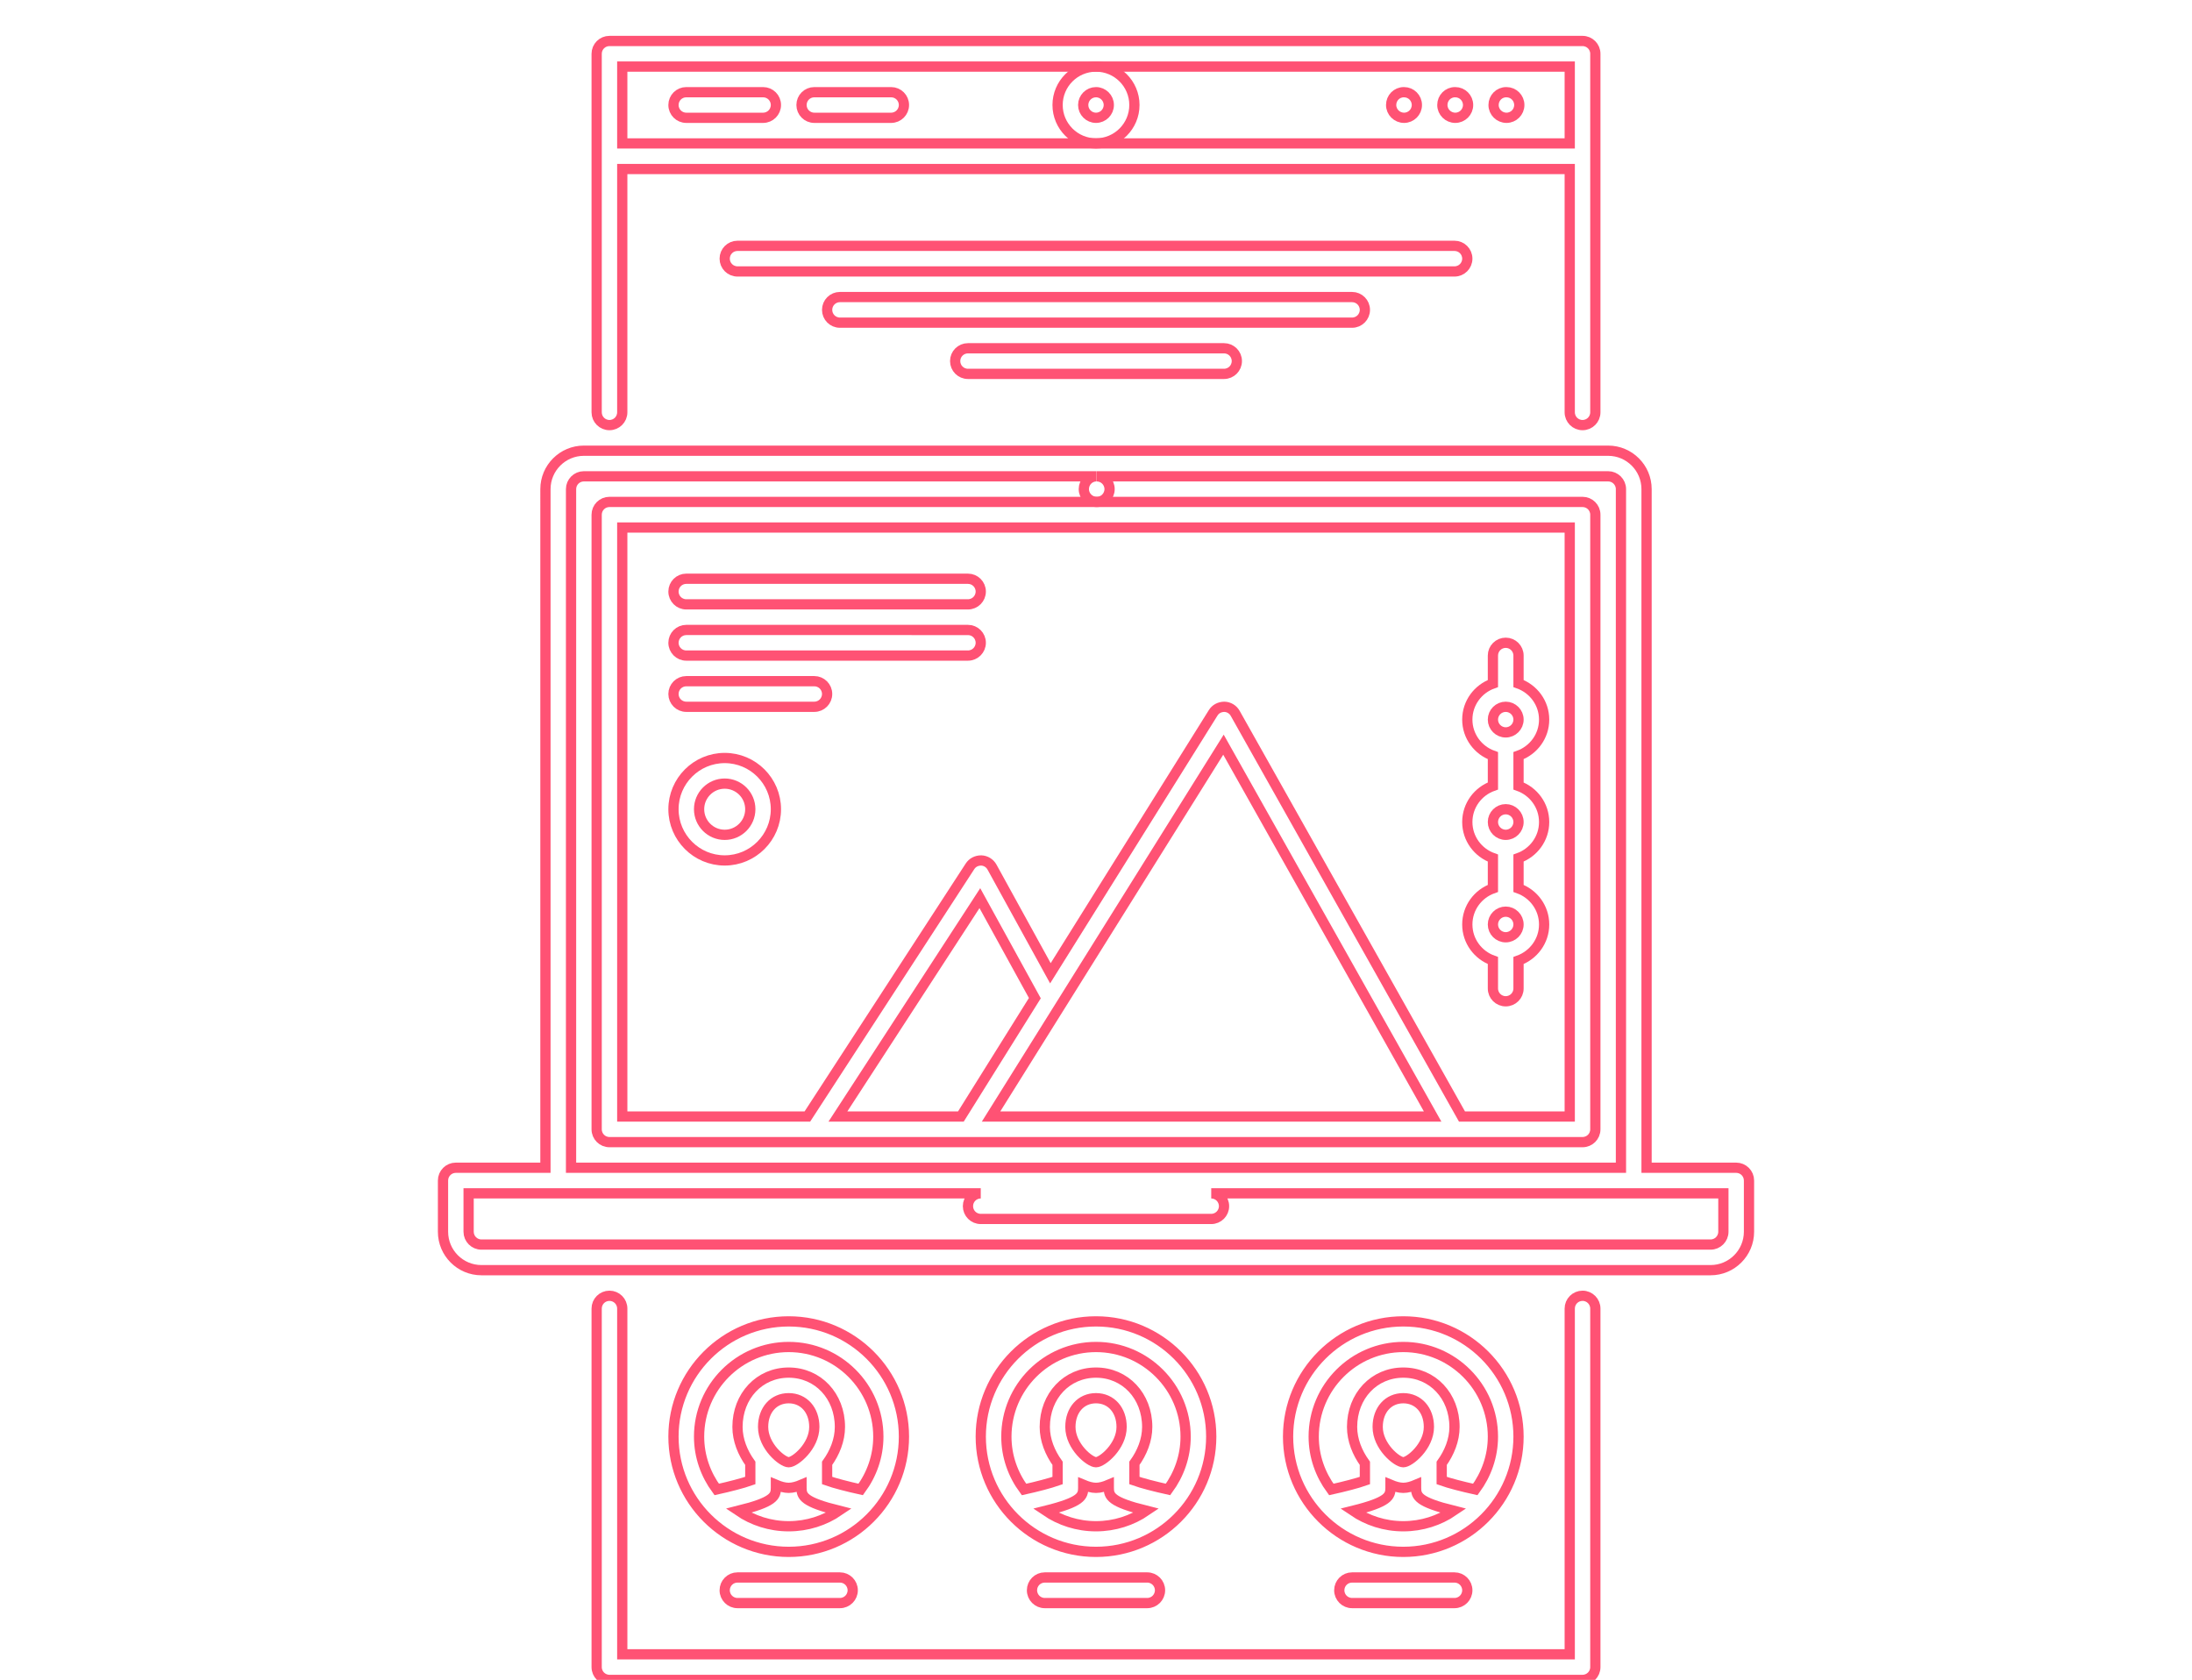 <?xml version="1.0" encoding="iso-8859-1"?>
<!-- Generator: Adobe Illustrator 18.0.0, SVG Export Plug-In . SVG Version: 6.00 Build 0)  -->
<!DOCTYPE svg PUBLIC "-//W3C//DTD SVG 1.1//EN" "http://www.w3.org/Graphics/SVG/1.1/DTD/svg11.dtd">
<svg version="1.1" xmlns="http://www.w3.org/2000/svg" xmlns:xlink="http://www.w3.org/1999/xlink" x="0px" y="0px"
	 viewBox="0 0 107 82" style="enable-background:new 0 0 107 82;" xml:space="preserve">
<g id="&#x421;&#x43B;&#x43E;&#x439;_1">
</g>
<g id="&#x444;&#x43E;&#x43D;&#x44B;">
</g>
<g id="&#x421;&#x43B;&#x43E;&#x439;_3" style="display:none;opacity:0.3;">
</g>
<g id="&#x421;&#x43B;&#x43E;&#x439;_2">
	<g>
		<path style="fill:none;stroke:#FF5274;stroke-width:0.5;stroke-miterlimit:10;" d="M73.538,5.75c0.344,0,0.625-0.279,0.625-0.625
			c0-0.346-0.281-0.625-0.625-0.625h-0.013c-0.344,0-0.618,0.279-0.618,0.625C72.907,5.47,73.192,5.75,73.538,5.75z"/>
		<path style="fill:none;stroke:#FF5274;stroke-width:0.5;stroke-miterlimit:10;" d="M71.038,5.75c0.344,0,0.625-0.279,0.625-0.625
			c0-0.346-0.281-0.625-0.625-0.625h-0.013c-0.344,0-0.618,0.279-0.618,0.625C70.407,5.47,70.692,5.75,71.038,5.75z"/>
		<path style="fill:none;stroke:#FF5274;stroke-width:0.5;stroke-miterlimit:10;" d="M68.538,5.75c0.344,0,0.625-0.279,0.625-0.625
			c0-0.346-0.281-0.625-0.625-0.625h-0.013c-0.344,0-0.618,0.279-0.618,0.625C67.907,5.47,68.192,5.75,68.538,5.75z"/>
		<path style="fill:none;stroke:#FF5274;stroke-width:0.5;stroke-miterlimit:10;" d="M29.75,20.75c0.346,0,0.625-0.279,0.625-0.625
			V8.25h46.25v11.875c0,0.345,0.279,0.625,0.625,0.625c0.346,0,0.625-0.279,0.625-0.625v-17.5C77.875,2.28,77.595,2,77.25,2h-47.5
			c-0.345,0-0.625,0.279-0.625,0.625v17.5C29.125,20.47,29.404,20.75,29.75,20.75z M76.625,3.25V7H53.5H30.375V3.25H53.5H76.625z"/>
		<path style="fill:none;stroke:#FF5274;stroke-width:0.5;stroke-miterlimit:10;" d="M77.25,63.25c-0.345,0-0.625,0.279-0.625,0.625
			V80.75h-46.25V63.875c0-0.345-0.279-0.625-0.625-0.625c-0.345,0-0.625,0.279-0.625,0.625v17.5c0,0.345,0.279,0.625,0.625,0.625
			h47.5c0.346,0,0.625-0.28,0.625-0.625v-17.5C77.875,63.53,77.595,63.25,77.25,63.25z"/>
		<path style="fill:none;stroke:#FF5274;stroke-width:0.5;stroke-miterlimit:10;" d="M84.75,57h-4.375V23.875
			c0-1.034-0.841-1.875-1.875-1.875h-50c-1.034,0-1.875,0.841-1.875,1.875V57H22.25c-0.345,0-0.625,0.279-0.625,0.625v2.5
			c0,1.034,0.841,1.875,1.875,1.875h60c1.034,0,1.875-0.841,1.875-1.875v-2.5C85.375,57.279,85.095,57,84.75,57z M27.875,23.875
			c0-0.344,0.28-0.625,0.625-0.625h25.025c-0.345,0-0.619,0.28-0.619,0.625c0,0.345,0.286,0.625,0.631,0.625
			c0.345,0,0.626-0.28,0.626-0.625c0-0.345-0.28-0.625-0.626-0.625H78.5c0.344,0,0.625,0.281,0.625,0.625V57h-51.25V23.875z
			 M84.125,60.125c0,0.344-0.281,0.625-0.625,0.625h-60c-0.345,0-0.625-0.281-0.625-0.625V58.25h4.375h20.625
			c-0.345,0-0.625,0.279-0.625,0.625c0,0.346,0.279,0.625,0.625,0.625h11.25c0.345,0,0.625-0.279,0.625-0.625
			c0-0.345-0.28-0.625-0.625-0.625H79.75h4.375L84.125,60.125L84.125,60.125z"/>
		<path style="fill:none;stroke:#FF5274;stroke-width:0.5;stroke-miterlimit:10;" d="M29.125,25.125v30
			c0,0.345,0.279,0.625,0.625,0.625h47.5c0.346,0,0.625-0.279,0.625-0.625v-30c0-0.346-0.279-0.625-0.625-0.625H53.537H29.75
			C29.404,24.5,29.125,24.779,29.125,25.125z M59.722,36.349L69.932,54.5H48.377L59.722,36.349z M46.904,54.5h-6.002l6.929-10.659
			l2.684,4.881L46.904,54.5z M30.375,25.75h46.25V54.5h-5.26L60.294,34.819c-0.108-0.193-0.309-0.314-0.53-0.319
			c-0.229,0.004-0.427,0.106-0.544,0.294l-7.946,12.714l-2.851-5.184c-0.106-0.192-0.305-0.315-0.524-0.323
			c-0.231,0.001-0.427,0.1-0.548,0.284L39.411,54.5h-9.036L30.375,25.75L30.375,25.75z"/>
		<path style="fill:none;stroke:#FF5274;stroke-width:0.5;stroke-miterlimit:10;" d="M71.625,45.125c0,0.814,0.524,1.501,1.25,1.76
			v1.365c0,0.345,0.279,0.625,0.625,0.625c0.345,0,0.625-0.279,0.625-0.625v-1.365c0.726-0.259,1.25-0.946,1.25-1.76
			c0-0.814-0.524-1.501-1.25-1.76v-1.48c0.726-0.259,1.25-0.946,1.25-1.76c0-0.814-0.524-1.501-1.25-1.76v-1.48
			c0.726-0.259,1.25-0.946,1.25-1.76c0-0.814-0.524-1.501-1.25-1.76V32c0-0.345-0.28-0.625-0.625-0.625
			c-0.346,0-0.625,0.28-0.625,0.625v1.365c-0.726,0.259-1.25,0.946-1.25,1.76c0,0.814,0.524,1.501,1.25,1.76v1.48
			c-0.726,0.259-1.25,0.946-1.25,1.76c0,0.814,0.524,1.501,1.25,1.76v1.48C72.148,43.624,71.625,44.311,71.625,45.125z M73.5,45.75
			c-0.344,0-0.625-0.281-0.625-0.625c0-0.344,0.281-0.625,0.625-0.625c0.344,0,0.625,0.281,0.625,0.625
			C74.125,45.469,73.844,45.75,73.5,45.75z M73.5,34.5c0.344,0,0.625,0.281,0.625,0.625c0,0.344-0.281,0.625-0.625,0.625
			c-0.344,0-0.625-0.281-0.625-0.625S73.156,34.5,73.5,34.5z M73.5,39.5c0.344,0,0.625,0.281,0.625,0.625
			c0,0.344-0.281,0.625-0.625,0.625c-0.344,0-0.625-0.281-0.625-0.625S73.156,39.5,73.5,39.5z"/>
		<path style="fill:none;stroke:#FF5274;stroke-width:0.5;stroke-miterlimit:10;" d="M33.5,29.5h13.75
			c0.345,0,0.625-0.28,0.625-0.625c0-0.345-0.279-0.625-0.625-0.625H33.5c-0.345,0-0.625,0.28-0.625,0.625
			C32.875,29.22,33.154,29.5,33.5,29.5z"/>
		<path style="fill:none;stroke:#FF5274;stroke-width:0.5;stroke-miterlimit:10;" d="M33.5,32h13.75c0.345,0,0.625-0.28,0.625-0.625
			c0-0.345-0.279-0.625-0.625-0.625H33.5c-0.345,0-0.625,0.28-0.625,0.625S33.154,32,33.5,32z"/>
		<path style="fill:none;stroke:#FF5274;stroke-width:0.5;stroke-miterlimit:10;" d="M33.5,34.5h6.25
			c0.345,0,0.625-0.28,0.625-0.625c0-0.345-0.279-0.625-0.625-0.625H33.5c-0.345,0-0.625,0.28-0.625,0.625S33.154,34.5,33.5,34.5z"
			/>
		<path style="fill:none;stroke:#FF5274;stroke-width:0.5;stroke-miterlimit:10;" d="M35.375,37c-1.379,0-2.5,1.122-2.5,2.5
			c0,1.378,1.121,2.5,2.5,2.5s2.5-1.122,2.5-2.5C37.875,38.122,36.754,37,35.375,37z M35.375,40.75c-0.689,0-1.25-0.56-1.25-1.25
			s0.561-1.25,1.25-1.25c0.689,0,1.25,0.56,1.25,1.25C36.625,40.19,36.064,40.75,35.375,40.75z"/>
		<path style="fill:none;stroke:#FF5274;stroke-width:0.5;stroke-miterlimit:10;" d="M44.125,70.125
			c0-3.102-2.523-5.625-5.625-5.625s-5.625,2.523-5.625,5.625c0,3.102,2.523,5.625,5.625,5.625
			C41.602,75.75,44.125,73.227,44.125,70.125z M38.5,65.75c2.412,0,4.375,1.963,4.375,4.375c0,0.968-0.326,1.854-0.86,2.579
			c-0.627-0.138-1.293-0.311-1.64-0.435v-0.843c0.369-0.51,0.625-1.13,0.625-1.774C41,68.14,39.924,67,38.499,67
			C37.074,67,36,68.14,36,69.652c0,0.643,0.256,1.264,0.625,1.775v0.842c-0.347,0.123-1.013,0.297-1.64,0.435
			c-0.534-0.725-0.86-1.611-0.86-2.579C34.125,67.713,36.088,65.75,38.5,65.75z M37.25,69.652c0-0.826,0.513-1.402,1.249-1.402
			c0.737,0,1.251,0.576,1.251,1.402c0,0.947-0.945,1.723-1.251,1.723C38.193,71.375,37.25,70.6,37.25,69.652z M36.046,73.743
			c1.721-0.427,1.829-0.707,1.829-1.118v-0.151c0.211,0.089,0.423,0.151,0.624,0.151c0.201,0,0.414-0.063,0.626-0.153v0.153
			c0,0.411,0.108,0.691,1.829,1.118C40.253,74.221,39.409,74.5,38.5,74.5S36.747,74.22,36.046,73.743z"/>
		<path style="fill:none;stroke:#FF5274;stroke-width:0.5;stroke-miterlimit:10;" d="M59.125,70.125
			c0-3.102-2.523-5.625-5.625-5.625s-5.625,2.523-5.625,5.625c0,3.102,2.523,5.625,5.625,5.625S59.125,73.227,59.125,70.125z
			 M53.5,65.75c2.412,0,4.375,1.963,4.375,4.375c0,0.968-0.326,1.854-0.859,2.579c-0.628-0.138-1.294-0.311-1.641-0.435v-0.842
			C55.744,70.916,56,70.296,56,69.652C56,68.14,54.926,67,53.5,67c-1.425,0-2.5,1.14-2.5,2.653c0,0.643,0.256,1.264,0.625,1.775
			v0.842c-0.347,0.123-1.013,0.298-1.639,0.436c-0.535-0.726-0.861-1.612-0.861-2.58C49.125,67.713,51.088,65.75,53.5,65.75z
			 M52.25,69.652c0-0.826,0.514-1.402,1.25-1.402c0.736,0,1.25,0.576,1.25,1.402c0,0.947-0.944,1.723-1.25,1.723
			C53.194,71.375,52.25,70.6,52.25,69.652z M51.046,73.744c1.721-0.428,1.829-0.708,1.829-1.119v-0.153
			c0.212,0.089,0.424,0.153,0.625,0.153s0.413-0.063,0.625-0.153v0.153c0,0.411,0.108,0.691,1.83,1.118
			C55.254,74.221,54.409,74.5,53.5,74.5C52.591,74.5,51.746,74.22,51.046,73.744z"/>
		<path style="fill:none;stroke:#FF5274;stroke-width:0.5;stroke-miterlimit:10;" d="M74.125,70.125
			c0-3.102-2.523-5.625-5.625-5.625c-3.101,0-5.624,2.523-5.624,5.625c0,3.102,2.523,5.625,5.624,5.625
			C71.602,75.75,74.125,73.227,74.125,70.125z M68.5,65.75c2.412,0,4.375,1.963,4.375,4.375c0,0.968-0.326,1.854-0.859,2.579
			c-0.628-0.138-1.294-0.311-1.641-0.435v-0.842C70.744,70.916,71,70.296,71,69.652C71,68.14,69.926,67,68.5,67
			c-1.426,0-2.5,1.14-2.5,2.653c0,0.643,0.256,1.264,0.625,1.775v0.842c-0.347,0.123-1.013,0.297-1.639,0.435
			c-0.533-0.725-0.859-1.611-0.859-2.579C64.126,67.713,66.088,65.75,68.5,65.75z M67.25,69.652c0-0.826,0.514-1.402,1.25-1.402
			c0.736,0,1.25,0.576,1.25,1.402c0,0.947-0.944,1.723-1.25,1.723C68.193,71.375,67.25,70.6,67.25,69.652z M66.046,73.744
			c1.721-0.428,1.829-0.708,1.829-1.119v-0.153c0.212,0.089,0.424,0.153,0.625,0.153c0.201,0,0.413-0.063,0.625-0.153v0.153
			c0,0.411,0.108,0.691,1.83,1.118C70.254,74.221,69.409,74.5,68.5,74.5C67.59,74.5,66.747,74.22,66.046,73.744z"/>
		<path style="fill:none;stroke:#FF5274;stroke-width:0.5;stroke-miterlimit:10;" d="M51.625,5.125C51.625,6.159,52.466,7,53.5,7
			c1.034,0,1.875-0.841,1.875-1.875c0-1.034-0.841-1.875-1.875-1.875C52.466,3.25,51.625,4.091,51.625,5.125z M53.5,4.5
			c0.345,0,0.625,0.281,0.625,0.625c0,0.344-0.28,0.625-0.625,0.625s-0.625-0.281-0.625-0.625C52.875,4.781,53.155,4.5,53.5,4.5z"/>
		<path style="fill:none;stroke:#FF5274;stroke-width:0.5;stroke-miterlimit:10;" d="M33.5,5.75h3.75
			c0.345,0,0.625-0.279,0.625-0.625c0-0.346-0.279-0.625-0.625-0.625H33.5c-0.345,0-0.625,0.279-0.625,0.625
			C32.875,5.47,33.154,5.75,33.5,5.75z"/>
		<path style="fill:none;stroke:#FF5274;stroke-width:0.5;stroke-miterlimit:10;" d="M39.75,5.75h3.75
			c0.345,0,0.625-0.279,0.625-0.625c0-0.346-0.28-0.625-0.625-0.625h-3.75c-0.346,0-0.625,0.279-0.625,0.625
			C39.125,5.47,39.404,5.75,39.75,5.75z"/>
		<path style="fill:none;stroke:#FF5274;stroke-width:0.5;stroke-miterlimit:10;" d="M71.625,12.625C71.625,12.28,71.345,12,71,12
			H36c-0.345,0-0.625,0.279-0.625,0.625c0,0.346,0.28,0.625,0.625,0.625h35C71.345,13.25,71.625,12.971,71.625,12.625z"/>
		<path style="fill:none;stroke:#FF5274;stroke-width:0.5;stroke-miterlimit:10;" d="M66.625,15.125c0-0.345-0.28-0.625-0.625-0.625
			H41c-0.345,0-0.625,0.279-0.625,0.625c0,0.346,0.28,0.625,0.625,0.625h25C66.345,15.75,66.625,15.471,66.625,15.125z"/>
		<path style="fill:none;stroke:#FF5274;stroke-width:0.5;stroke-miterlimit:10;" d="M47.25,17c-0.346,0-0.625,0.279-0.625,0.625
			s0.279,0.625,0.625,0.625h12.5c0.345,0,0.625-0.279,0.625-0.625S60.096,17,59.75,17H47.25z"/>
		<path style="fill:none;stroke:#FF5274;stroke-width:0.5;stroke-miterlimit:10;" d="M36,77c-0.345,0-0.625,0.279-0.625,0.625
			c0,0.345,0.28,0.625,0.625,0.625h5c0.345,0,0.625-0.28,0.625-0.625C41.625,77.28,41.345,77,41,77H36z"/>
		<path style="fill:none;stroke:#FF5274;stroke-width:0.5;stroke-miterlimit:10;" d="M51,77c-0.345,0-0.625,0.279-0.625,0.625
			c0,0.345,0.28,0.625,0.625,0.625h5c0.345,0,0.625-0.28,0.625-0.625C56.625,77.28,56.345,77,56,77H51z"/>
		<path style="fill:none;stroke:#FF5274;stroke-width:0.5;stroke-miterlimit:10;" d="M66,77c-0.345,0-0.625,0.279-0.625,0.625
			c0,0.345,0.28,0.625,0.625,0.625h5c0.345,0,0.625-0.28,0.625-0.625C71.625,77.28,71.345,77,71,77H66z"/>
	</g>
</g>
<g id="&#x421;&#x43B;&#x43E;&#x439;_5">
</g>
<g id="&#x421;&#x43B;&#x43E;&#x439;_6">
</g>
<g id="&#x421;&#x43B;&#x43E;&#x439;_8">
</g>
<g id="&#x432;&#x43E;&#x437;&#x43C;&#x43E;&#x436;&#x43D;&#x44B;&#x435;_&#x44D;&#x43B;&#x435;&#x43C;&#x435;&#x43D;&#x442;&#x44B;" style="display:none;">
</g>
</svg>
